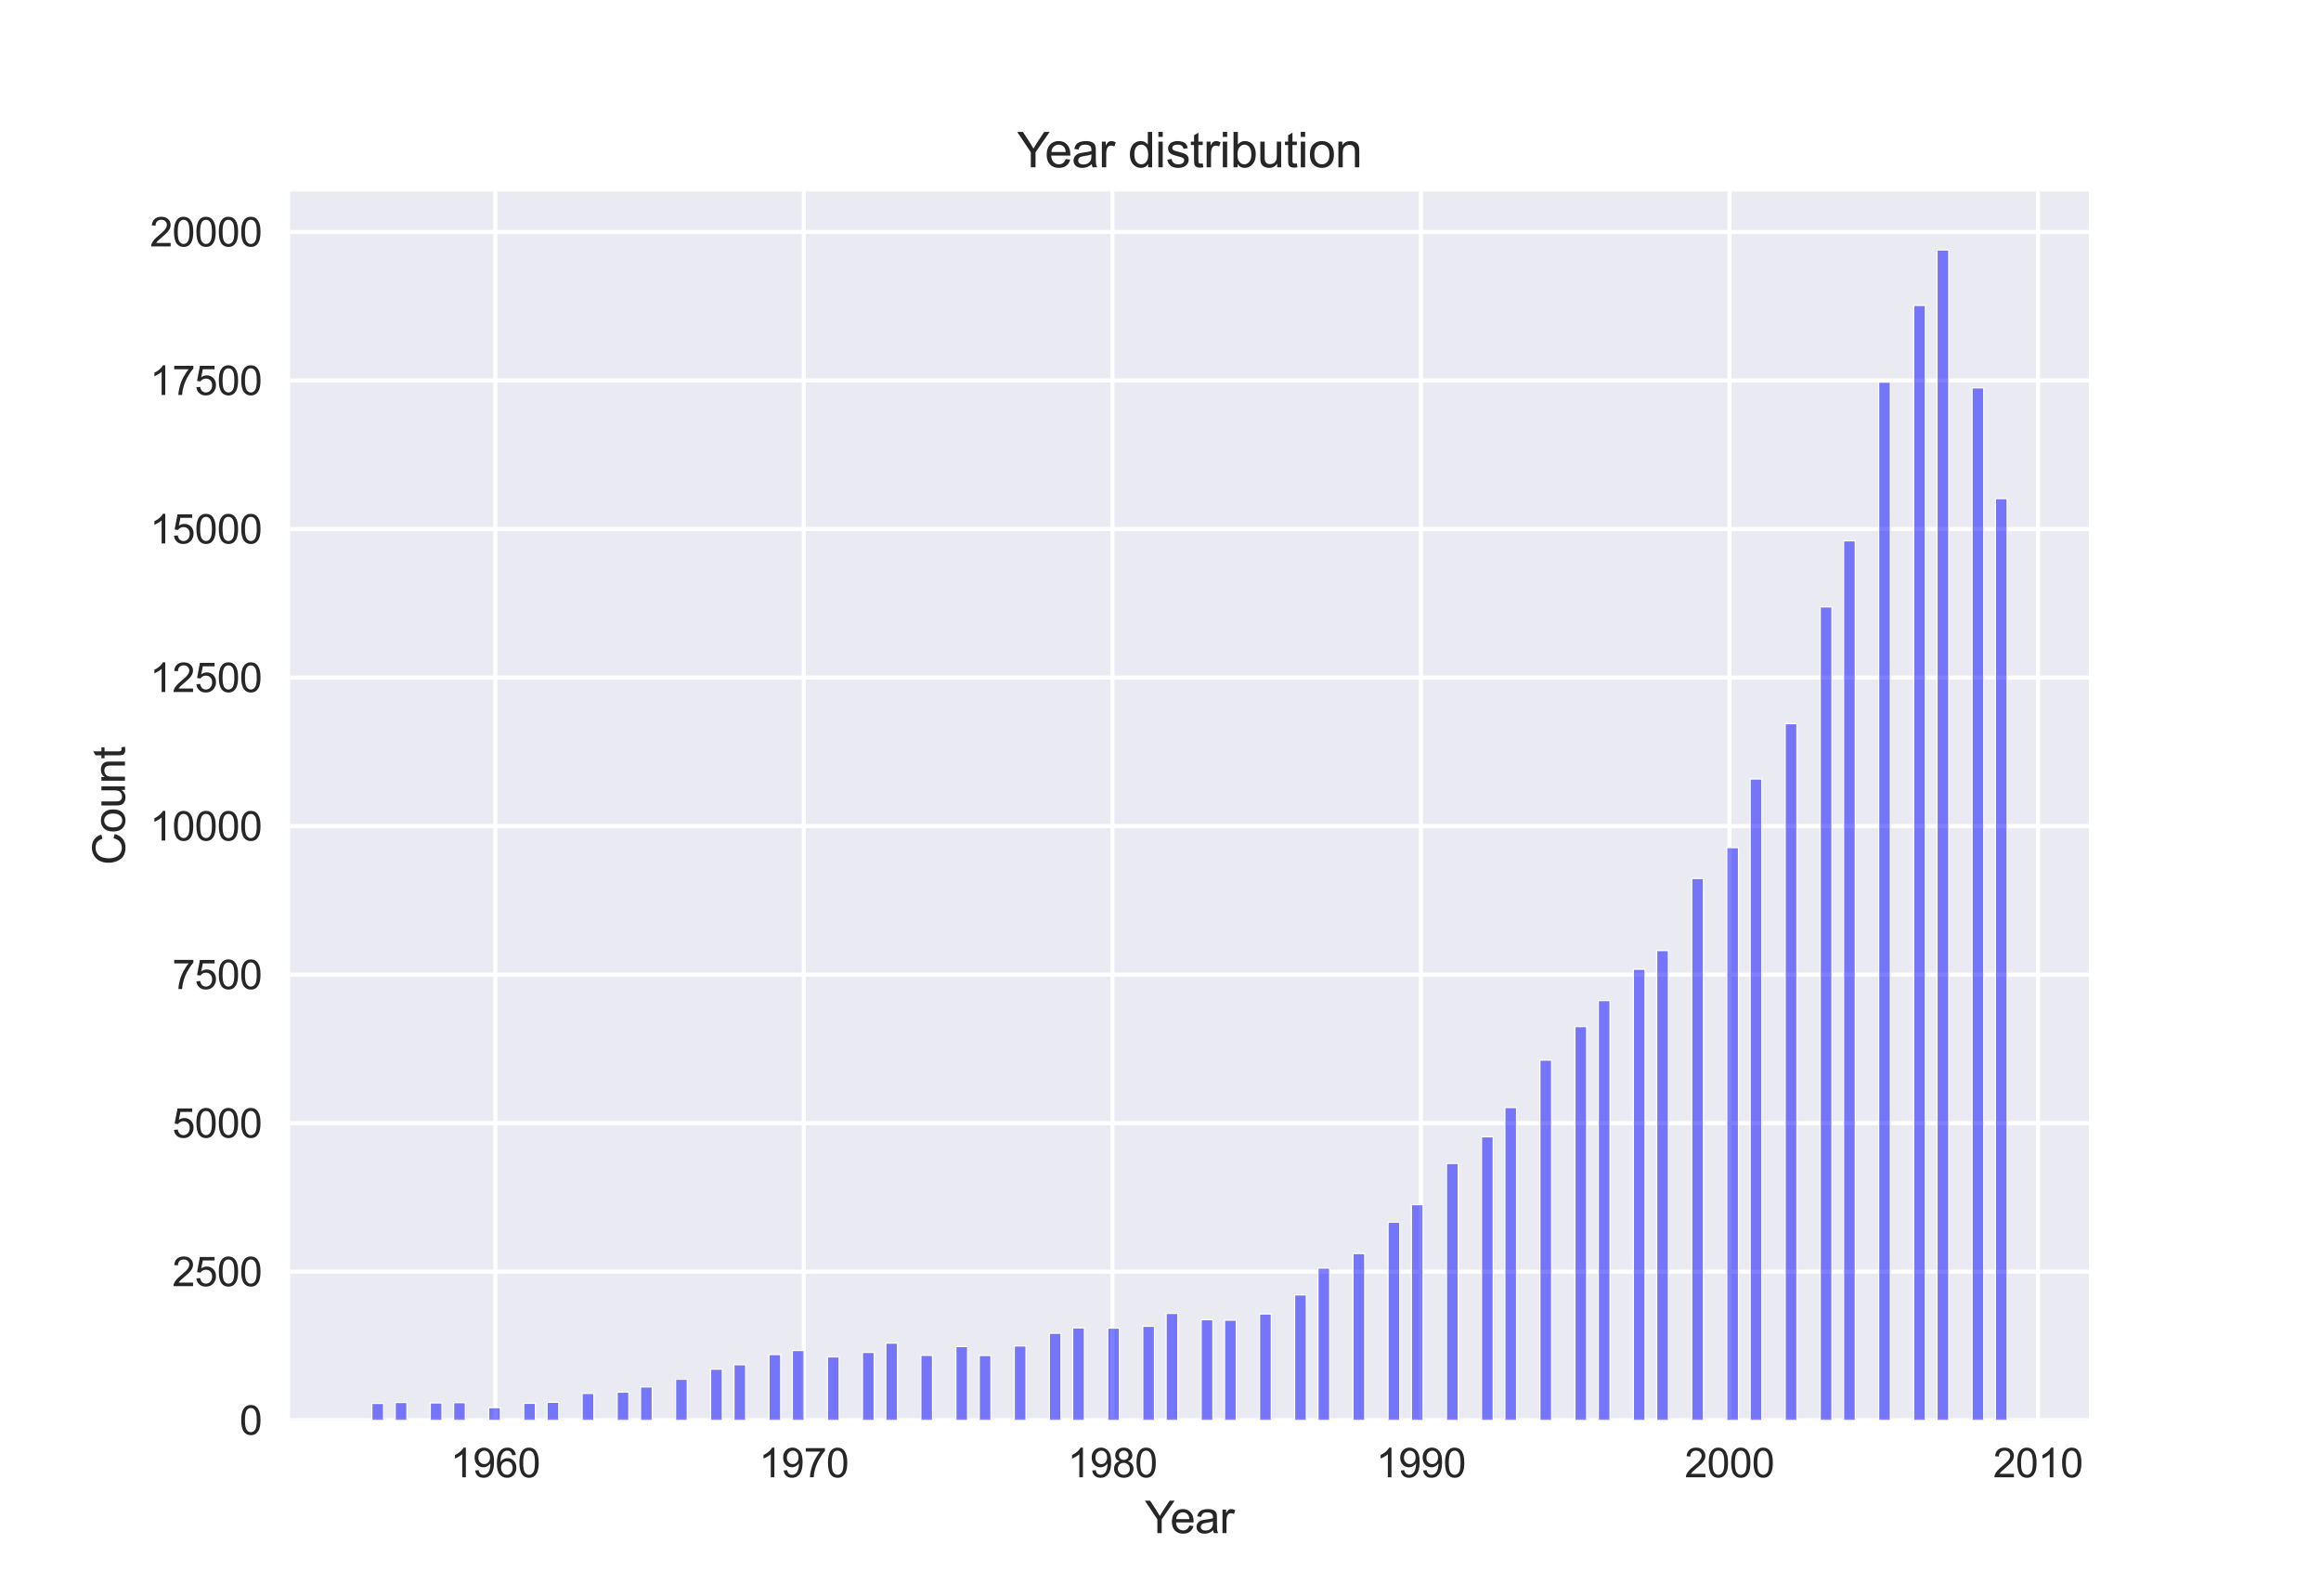 <?xml version="1.0" encoding="utf-8" standalone="no"?>
<!DOCTYPE svg PUBLIC "-//W3C//DTD SVG 1.1//EN"
  "http://www.w3.org/Graphics/SVG/1.1/DTD/svg11.dtd">
<svg xmlns:xlink="http://www.w3.org/1999/xlink" width="576pt" height="396pt" viewBox="0 0 576 396" xmlns="http://www.w3.org/2000/svg" version="1.1">
 <defs>
  <style type="text/css">*{stroke-linejoin: round; stroke-linecap: butt}</style>
 </defs>
 <g id="figure_1">
  <g id="patch_1">
   <path d="M 0 396 
L 576 396 
L 576 0 
L 0 0 
z
" style="fill: #ffffff"/>
  </g>
  <g id="axes_1">
   <g id="patch_2">
    <path d="M 72 352.44 
L 518.4 352.44 
L 518.4 47.52 
L 72 47.52 
z
" style="fill: #eaeaf2"/>
   </g>
   <g id="matplotlib.axis_1">
    <g id="xtick_1">
     <g id="line2d_1">
      <path d="M 122.919 352.44 
L 122.919 47.52 
" clip-path="url(#p0ea026b25e)" style="fill: none; stroke: #ffffff; stroke-linecap: round"/>
     </g>
     <g id="line2d_2"/>
     <g id="text_1">
      <!-- 1960 -->
      <g style="fill: #262626" transform="translate(111.797 366.598) scale(0.1 -0.1)">
       <defs>
        <path id="ArialMT-31" d="M 2384 0 
L 1822 0 
L 1822 3584 
Q 1619 3391 1289 3197 
Q 959 3003 697 2906 
L 697 3450 
Q 1169 3672 1522 3987 
Q 1875 4303 2022 4600 
L 2384 4600 
L 2384 0 
z
" transform="scale(0.016)"/>
        <path id="ArialMT-39" d="M 350 1059 
L 891 1109 
Q 959 728 1153 556 
Q 1347 384 1650 384 
Q 1909 384 2104 503 
Q 2300 622 2425 820 
Q 2550 1019 2634 1356 
Q 2719 1694 2719 2044 
Q 2719 2081 2716 2156 
Q 2547 1888 2255 1720 
Q 1963 1553 1622 1553 
Q 1053 1553 659 1965 
Q 266 2378 266 3053 
Q 266 3750 677 4175 
Q 1088 4600 1706 4600 
Q 2153 4600 2523 4359 
Q 2894 4119 3086 3673 
Q 3278 3228 3278 2384 
Q 3278 1506 3087 986 
Q 2897 466 2520 194 
Q 2144 -78 1638 -78 
Q 1100 -78 759 220 
Q 419 519 350 1059 
z
M 2653 3081 
Q 2653 3566 2395 3850 
Q 2138 4134 1775 4134 
Q 1400 4134 1122 3828 
Q 844 3522 844 3034 
Q 844 2597 1108 2323 
Q 1372 2050 1759 2050 
Q 2150 2050 2401 2323 
Q 2653 2597 2653 3081 
z
" transform="scale(0.016)"/>
        <path id="ArialMT-36" d="M 3184 3459 
L 2625 3416 
Q 2550 3747 2413 3897 
Q 2184 4138 1850 4138 
Q 1581 4138 1378 3988 
Q 1113 3794 959 3422 
Q 806 3050 800 2363 
Q 1003 2672 1297 2822 
Q 1591 2972 1913 2972 
Q 2475 2972 2870 2558 
Q 3266 2144 3266 1488 
Q 3266 1056 3080 686 
Q 2894 316 2569 119 
Q 2244 -78 1831 -78 
Q 1128 -78 684 439 
Q 241 956 241 2144 
Q 241 3472 731 4075 
Q 1159 4600 1884 4600 
Q 2425 4600 2770 4297 
Q 3116 3994 3184 3459 
z
M 888 1484 
Q 888 1194 1011 928 
Q 1134 663 1356 523 
Q 1578 384 1822 384 
Q 2178 384 2434 671 
Q 2691 959 2691 1453 
Q 2691 1928 2437 2201 
Q 2184 2475 1800 2475 
Q 1419 2475 1153 2201 
Q 888 1928 888 1484 
z
" transform="scale(0.016)"/>
        <path id="ArialMT-30" d="M 266 2259 
Q 266 3072 433 3567 
Q 600 4063 929 4331 
Q 1259 4600 1759 4600 
Q 2128 4600 2406 4451 
Q 2684 4303 2865 4023 
Q 3047 3744 3150 3342 
Q 3253 2941 3253 2259 
Q 3253 1453 3087 958 
Q 2922 463 2592 192 
Q 2263 -78 1759 -78 
Q 1097 -78 719 397 
Q 266 969 266 2259 
z
M 844 2259 
Q 844 1131 1108 757 
Q 1372 384 1759 384 
Q 2147 384 2411 759 
Q 2675 1134 2675 2259 
Q 2675 3391 2411 3762 
Q 2147 4134 1753 4134 
Q 1366 4134 1134 3806 
Q 844 3388 844 2259 
z
" transform="scale(0.016)"/>
       </defs>
       <use xlink:href="#ArialMT-31"/>
       <use xlink:href="#ArialMT-39" x="55.615"/>
       <use xlink:href="#ArialMT-36" x="111.23"/>
       <use xlink:href="#ArialMT-30" x="166.846"/>
      </g>
     </g>
    </g>
    <g id="xtick_2">
     <g id="line2d_3">
      <path d="M 199.488 352.44 
L 199.488 47.52 
" clip-path="url(#p0ea026b25e)" style="fill: none; stroke: #ffffff; stroke-linecap: round"/>
     </g>
     <g id="line2d_4"/>
     <g id="text_2">
      <!-- 1970 -->
      <g style="fill: #262626" transform="translate(188.366 366.598) scale(0.1 -0.1)">
       <defs>
        <path id="ArialMT-37" d="M 303 3981 
L 303 4522 
L 3269 4522 
L 3269 4084 
Q 2831 3619 2401 2847 
Q 1972 2075 1738 1259 
Q 1569 684 1522 0 
L 944 0 
Q 953 541 1156 1306 
Q 1359 2072 1739 2783 
Q 2119 3494 2547 3981 
L 303 3981 
z
" transform="scale(0.016)"/>
       </defs>
       <use xlink:href="#ArialMT-31"/>
       <use xlink:href="#ArialMT-39" x="55.615"/>
       <use xlink:href="#ArialMT-37" x="111.23"/>
       <use xlink:href="#ArialMT-30" x="166.846"/>
      </g>
     </g>
    </g>
    <g id="xtick_3">
     <g id="line2d_5">
      <path d="M 276.058 352.44 
L 276.058 47.52 
" clip-path="url(#p0ea026b25e)" style="fill: none; stroke: #ffffff; stroke-linecap: round"/>
     </g>
     <g id="line2d_6"/>
     <g id="text_3">
      <!-- 1980 -->
      <g style="fill: #262626" transform="translate(264.936 366.598) scale(0.1 -0.1)">
       <defs>
        <path id="ArialMT-38" d="M 1131 2484 
Q 781 2613 612 2850 
Q 444 3088 444 3419 
Q 444 3919 803 4259 
Q 1163 4600 1759 4600 
Q 2359 4600 2725 4251 
Q 3091 3903 3091 3403 
Q 3091 3084 2923 2848 
Q 2756 2613 2416 2484 
Q 2838 2347 3058 2040 
Q 3278 1734 3278 1309 
Q 3278 722 2862 322 
Q 2447 -78 1769 -78 
Q 1091 -78 675 323 
Q 259 725 259 1325 
Q 259 1772 486 2073 
Q 713 2375 1131 2484 
z
M 1019 3438 
Q 1019 3113 1228 2906 
Q 1438 2700 1772 2700 
Q 2097 2700 2305 2904 
Q 2513 3109 2513 3406 
Q 2513 3716 2298 3927 
Q 2084 4138 1766 4138 
Q 1444 4138 1231 3931 
Q 1019 3725 1019 3438 
z
M 838 1322 
Q 838 1081 952 856 
Q 1066 631 1291 507 
Q 1516 384 1775 384 
Q 2178 384 2440 643 
Q 2703 903 2703 1303 
Q 2703 1709 2433 1975 
Q 2163 2241 1756 2241 
Q 1359 2241 1098 1978 
Q 838 1716 838 1322 
z
" transform="scale(0.016)"/>
       </defs>
       <use xlink:href="#ArialMT-31"/>
       <use xlink:href="#ArialMT-39" x="55.615"/>
       <use xlink:href="#ArialMT-38" x="111.23"/>
       <use xlink:href="#ArialMT-30" x="166.846"/>
      </g>
     </g>
    </g>
    <g id="xtick_4">
     <g id="line2d_7">
      <path d="M 352.627 352.44 
L 352.627 47.52 
" clip-path="url(#p0ea026b25e)" style="fill: none; stroke: #ffffff; stroke-linecap: round"/>
     </g>
     <g id="line2d_8"/>
     <g id="text_4">
      <!-- 1990 -->
      <g style="fill: #262626" transform="translate(341.505 366.598) scale(0.1 -0.1)">
       <use xlink:href="#ArialMT-31"/>
       <use xlink:href="#ArialMT-39" x="55.615"/>
       <use xlink:href="#ArialMT-39" x="111.23"/>
       <use xlink:href="#ArialMT-30" x="166.846"/>
      </g>
     </g>
    </g>
    <g id="xtick_5">
     <g id="line2d_9">
      <path d="M 429.197 352.44 
L 429.197 47.52 
" clip-path="url(#p0ea026b25e)" style="fill: none; stroke: #ffffff; stroke-linecap: round"/>
     </g>
     <g id="line2d_10"/>
     <g id="text_5">
      <!-- 2000 -->
      <g style="fill: #262626" transform="translate(418.075 366.598) scale(0.1 -0.1)">
       <defs>
        <path id="ArialMT-32" d="M 3222 541 
L 3222 0 
L 194 0 
Q 188 203 259 391 
Q 375 700 629 1000 
Q 884 1300 1366 1694 
Q 2113 2306 2375 2664 
Q 2638 3022 2638 3341 
Q 2638 3675 2398 3904 
Q 2159 4134 1775 4134 
Q 1369 4134 1125 3890 
Q 881 3647 878 3216 
L 300 3275 
Q 359 3922 746 4261 
Q 1134 4600 1788 4600 
Q 2447 4600 2831 4234 
Q 3216 3869 3216 3328 
Q 3216 3053 3103 2787 
Q 2991 2522 2730 2228 
Q 2469 1934 1863 1422 
Q 1356 997 1212 845 
Q 1069 694 975 541 
L 3222 541 
z
" transform="scale(0.016)"/>
       </defs>
       <use xlink:href="#ArialMT-32"/>
       <use xlink:href="#ArialMT-30" x="55.615"/>
       <use xlink:href="#ArialMT-30" x="111.23"/>
       <use xlink:href="#ArialMT-30" x="166.846"/>
      </g>
     </g>
    </g>
    <g id="xtick_6">
     <g id="line2d_11">
      <path d="M 505.766 352.44 
L 505.766 47.52 
" clip-path="url(#p0ea026b25e)" style="fill: none; stroke: #ffffff; stroke-linecap: round"/>
     </g>
     <g id="line2d_12"/>
     <g id="text_6">
      <!-- 2010 -->
      <g style="fill: #262626" transform="translate(494.644 366.598) scale(0.1 -0.1)">
       <use xlink:href="#ArialMT-32"/>
       <use xlink:href="#ArialMT-30" x="55.615"/>
       <use xlink:href="#ArialMT-31" x="111.23"/>
       <use xlink:href="#ArialMT-30" x="166.846"/>
      </g>
     </g>
    </g>
    <g id="text_7">
     <!-- Year -->
     <g style="fill: #262626" transform="translate(284.085 380.459) scale(0.11 -0.11)">
      <defs>
       <path id="ArialMT-59" d="M 1784 0 
L 1784 1941 
L 19 4581 
L 756 4581 
L 1659 3200 
Q 1909 2813 2125 2425 
Q 2331 2784 2625 3234 
L 3513 4581 
L 4219 4581 
L 2391 1941 
L 2391 0 
L 1784 0 
z
" transform="scale(0.016)"/>
       <path id="ArialMT-65" d="M 2694 1069 
L 3275 997 
Q 3138 488 2766 206 
Q 2394 -75 1816 -75 
Q 1088 -75 661 373 
Q 234 822 234 1631 
Q 234 2469 665 2931 
Q 1097 3394 1784 3394 
Q 2450 3394 2872 2941 
Q 3294 2488 3294 1666 
Q 3294 1616 3291 1516 
L 816 1516 
Q 847 969 1125 678 
Q 1403 388 1819 388 
Q 2128 388 2347 550 
Q 2566 713 2694 1069 
z
M 847 1978 
L 2700 1978 
Q 2663 2397 2488 2606 
Q 2219 2931 1791 2931 
Q 1403 2931 1139 2672 
Q 875 2413 847 1978 
z
" transform="scale(0.016)"/>
       <path id="ArialMT-61" d="M 2588 409 
Q 2275 144 1986 34 
Q 1697 -75 1366 -75 
Q 819 -75 525 192 
Q 231 459 231 875 
Q 231 1119 342 1320 
Q 453 1522 633 1644 
Q 813 1766 1038 1828 
Q 1203 1872 1538 1913 
Q 2219 1994 2541 2106 
Q 2544 2222 2544 2253 
Q 2544 2597 2384 2738 
Q 2169 2928 1744 2928 
Q 1347 2928 1158 2789 
Q 969 2650 878 2297 
L 328 2372 
Q 403 2725 575 2942 
Q 747 3159 1072 3276 
Q 1397 3394 1825 3394 
Q 2250 3394 2515 3294 
Q 2781 3194 2906 3042 
Q 3031 2891 3081 2659 
Q 3109 2516 3109 2141 
L 3109 1391 
Q 3109 606 3145 398 
Q 3181 191 3288 0 
L 2700 0 
Q 2613 175 2588 409 
z
M 2541 1666 
Q 2234 1541 1622 1453 
Q 1275 1403 1131 1340 
Q 988 1278 909 1158 
Q 831 1038 831 891 
Q 831 666 1001 516 
Q 1172 366 1500 366 
Q 1825 366 2078 508 
Q 2331 650 2450 897 
Q 2541 1088 2541 1459 
L 2541 1666 
z
" transform="scale(0.016)"/>
       <path id="ArialMT-72" d="M 416 0 
L 416 3319 
L 922 3319 
L 922 2816 
Q 1116 3169 1280 3281 
Q 1444 3394 1641 3394 
Q 1925 3394 2219 3213 
L 2025 2691 
Q 1819 2813 1613 2813 
Q 1428 2813 1281 2702 
Q 1134 2591 1072 2394 
Q 978 2094 978 1738 
L 978 0 
L 416 0 
z
" transform="scale(0.016)"/>
      </defs>
      <use xlink:href="#ArialMT-59"/>
      <use xlink:href="#ArialMT-65" x="57.574"/>
      <use xlink:href="#ArialMT-61" x="113.189"/>
      <use xlink:href="#ArialMT-72" x="168.805"/>
     </g>
    </g>
   </g>
   <g id="matplotlib.axis_2">
    <g id="ytick_1">
     <g id="line2d_13">
      <path d="M 72 352.44 
L 518.4 352.44 
" clip-path="url(#p0ea026b25e)" style="fill: none; stroke: #ffffff; stroke-linecap: round"/>
     </g>
     <g id="line2d_14"/>
     <g id="text_8">
      <!-- 0 -->
      <g style="fill: #262626" transform="translate(59.439 356.019) scale(0.1 -0.1)">
       <use xlink:href="#ArialMT-30"/>
      </g>
     </g>
    </g>
    <g id="ytick_2">
     <g id="line2d_15">
      <path d="M 72 315.582 
L 518.4 315.582 
" clip-path="url(#p0ea026b25e)" style="fill: none; stroke: #ffffff; stroke-linecap: round"/>
     </g>
     <g id="line2d_16"/>
     <g id="text_9">
      <!-- 2500 -->
      <g style="fill: #262626" transform="translate(42.756 319.161) scale(0.1 -0.1)">
       <defs>
        <path id="ArialMT-35" d="M 266 1200 
L 856 1250 
Q 922 819 1161 601 
Q 1400 384 1738 384 
Q 2144 384 2425 690 
Q 2706 997 2706 1503 
Q 2706 1984 2436 2262 
Q 2166 2541 1728 2541 
Q 1456 2541 1237 2417 
Q 1019 2294 894 2097 
L 366 2166 
L 809 4519 
L 3088 4519 
L 3088 3981 
L 1259 3981 
L 1013 2750 
Q 1425 3038 1878 3038 
Q 2478 3038 2890 2622 
Q 3303 2206 3303 1553 
Q 3303 931 2941 478 
Q 2500 -78 1738 -78 
Q 1113 -78 717 272 
Q 322 622 266 1200 
z
" transform="scale(0.016)"/>
       </defs>
       <use xlink:href="#ArialMT-32"/>
       <use xlink:href="#ArialMT-35" x="55.615"/>
       <use xlink:href="#ArialMT-30" x="111.23"/>
       <use xlink:href="#ArialMT-30" x="166.846"/>
      </g>
     </g>
    </g>
    <g id="ytick_3">
     <g id="line2d_17">
      <path d="M 72 278.723 
L 518.4 278.723 
" clip-path="url(#p0ea026b25e)" style="fill: none; stroke: #ffffff; stroke-linecap: round"/>
     </g>
     <g id="line2d_18"/>
     <g id="text_10">
      <!-- 5000 -->
      <g style="fill: #262626" transform="translate(42.756 282.302) scale(0.1 -0.1)">
       <use xlink:href="#ArialMT-35"/>
       <use xlink:href="#ArialMT-30" x="55.615"/>
       <use xlink:href="#ArialMT-30" x="111.23"/>
       <use xlink:href="#ArialMT-30" x="166.846"/>
      </g>
     </g>
    </g>
    <g id="ytick_4">
     <g id="line2d_19">
      <path d="M 72 241.865 
L 518.4 241.865 
" clip-path="url(#p0ea026b25e)" style="fill: none; stroke: #ffffff; stroke-linecap: round"/>
     </g>
     <g id="line2d_20"/>
     <g id="text_11">
      <!-- 7500 -->
      <g style="fill: #262626" transform="translate(42.756 245.444) scale(0.1 -0.1)">
       <use xlink:href="#ArialMT-37"/>
       <use xlink:href="#ArialMT-35" x="55.615"/>
       <use xlink:href="#ArialMT-30" x="111.23"/>
       <use xlink:href="#ArialMT-30" x="166.846"/>
      </g>
     </g>
    </g>
    <g id="ytick_5">
     <g id="line2d_21">
      <path d="M 72 205.006 
L 518.4 205.006 
" clip-path="url(#p0ea026b25e)" style="fill: none; stroke: #ffffff; stroke-linecap: round"/>
     </g>
     <g id="line2d_22"/>
     <g id="text_12">
      <!-- 10000 -->
      <g style="fill: #262626" transform="translate(37.195 208.585) scale(0.1 -0.1)">
       <use xlink:href="#ArialMT-31"/>
       <use xlink:href="#ArialMT-30" x="55.615"/>
       <use xlink:href="#ArialMT-30" x="111.23"/>
       <use xlink:href="#ArialMT-30" x="166.846"/>
       <use xlink:href="#ArialMT-30" x="222.461"/>
      </g>
     </g>
    </g>
    <g id="ytick_6">
     <g id="line2d_23">
      <path d="M 72 168.148 
L 518.4 168.148 
" clip-path="url(#p0ea026b25e)" style="fill: none; stroke: #ffffff; stroke-linecap: round"/>
     </g>
     <g id="line2d_24"/>
     <g id="text_13">
      <!-- 12500 -->
      <g style="fill: #262626" transform="translate(37.195 171.727) scale(0.1 -0.1)">
       <use xlink:href="#ArialMT-31"/>
       <use xlink:href="#ArialMT-32" x="55.615"/>
       <use xlink:href="#ArialMT-35" x="111.23"/>
       <use xlink:href="#ArialMT-30" x="166.846"/>
       <use xlink:href="#ArialMT-30" x="222.461"/>
      </g>
     </g>
    </g>
    <g id="ytick_7">
     <g id="line2d_25">
      <path d="M 72 131.29 
L 518.4 131.29 
" clip-path="url(#p0ea026b25e)" style="fill: none; stroke: #ffffff; stroke-linecap: round"/>
     </g>
     <g id="line2d_26"/>
     <g id="text_14">
      <!-- 15000 -->
      <g style="fill: #262626" transform="translate(37.195 134.868) scale(0.1 -0.1)">
       <use xlink:href="#ArialMT-31"/>
       <use xlink:href="#ArialMT-35" x="55.615"/>
       <use xlink:href="#ArialMT-30" x="111.23"/>
       <use xlink:href="#ArialMT-30" x="166.846"/>
       <use xlink:href="#ArialMT-30" x="222.461"/>
      </g>
     </g>
    </g>
    <g id="ytick_8">
     <g id="line2d_27">
      <path d="M 72 94.431 
L 518.4 94.431 
" clip-path="url(#p0ea026b25e)" style="fill: none; stroke: #ffffff; stroke-linecap: round"/>
     </g>
     <g id="line2d_28"/>
     <g id="text_15">
      <!-- 17500 -->
      <g style="fill: #262626" transform="translate(37.195 98.01) scale(0.1 -0.1)">
       <use xlink:href="#ArialMT-31"/>
       <use xlink:href="#ArialMT-37" x="55.615"/>
       <use xlink:href="#ArialMT-35" x="111.23"/>
       <use xlink:href="#ArialMT-30" x="166.846"/>
       <use xlink:href="#ArialMT-30" x="222.461"/>
      </g>
     </g>
    </g>
    <g id="ytick_9">
     <g id="line2d_29">
      <path d="M 72 57.573 
L 518.4 57.573 
" clip-path="url(#p0ea026b25e)" style="fill: none; stroke: #ffffff; stroke-linecap: round"/>
     </g>
     <g id="line2d_30"/>
     <g id="text_16">
      <!-- 20000 -->
      <g style="fill: #262626" transform="translate(37.195 61.152) scale(0.1 -0.1)">
       <use xlink:href="#ArialMT-32"/>
       <use xlink:href="#ArialMT-30" x="55.615"/>
       <use xlink:href="#ArialMT-30" x="111.23"/>
       <use xlink:href="#ArialMT-30" x="166.846"/>
       <use xlink:href="#ArialMT-30" x="222.461"/>
      </g>
     </g>
    </g>
    <g id="text_17">
     <!-- Count -->
     <g style="fill: #262626" transform="translate(31.009 214.656) rotate(-90) scale(0.11 -0.11)">
      <defs>
       <path id="ArialMT-43" d="M 3763 1606 
L 4369 1453 
Q 4178 706 3683 314 
Q 3188 -78 2472 -78 
Q 1731 -78 1267 223 
Q 803 525 561 1097 
Q 319 1669 319 2325 
Q 319 3041 592 3573 
Q 866 4106 1370 4382 
Q 1875 4659 2481 4659 
Q 3169 4659 3637 4309 
Q 4106 3959 4291 3325 
L 3694 3184 
Q 3534 3684 3231 3912 
Q 2928 4141 2469 4141 
Q 1941 4141 1586 3887 
Q 1231 3634 1087 3207 
Q 944 2781 944 2328 
Q 944 1744 1114 1308 
Q 1284 872 1643 656 
Q 2003 441 2422 441 
Q 2931 441 3284 734 
Q 3638 1028 3763 1606 
z
" transform="scale(0.016)"/>
       <path id="ArialMT-6f" d="M 213 1659 
Q 213 2581 725 3025 
Q 1153 3394 1769 3394 
Q 2453 3394 2887 2945 
Q 3322 2497 3322 1706 
Q 3322 1066 3130 698 
Q 2938 331 2570 128 
Q 2203 -75 1769 -75 
Q 1072 -75 642 372 
Q 213 819 213 1659 
z
M 791 1659 
Q 791 1022 1069 705 
Q 1347 388 1769 388 
Q 2188 388 2466 706 
Q 2744 1025 2744 1678 
Q 2744 2294 2464 2611 
Q 2184 2928 1769 2928 
Q 1347 2928 1069 2612 
Q 791 2297 791 1659 
z
" transform="scale(0.016)"/>
       <path id="ArialMT-75" d="M 2597 0 
L 2597 488 
Q 2209 -75 1544 -75 
Q 1250 -75 995 37 
Q 741 150 617 320 
Q 494 491 444 738 
Q 409 903 409 1263 
L 409 3319 
L 972 3319 
L 972 1478 
Q 972 1038 1006 884 
Q 1059 663 1231 536 
Q 1403 409 1656 409 
Q 1909 409 2131 539 
Q 2353 669 2445 892 
Q 2538 1116 2538 1541 
L 2538 3319 
L 3100 3319 
L 3100 0 
L 2597 0 
z
" transform="scale(0.016)"/>
       <path id="ArialMT-6e" d="M 422 0 
L 422 3319 
L 928 3319 
L 928 2847 
Q 1294 3394 1984 3394 
Q 2284 3394 2536 3286 
Q 2788 3178 2913 3003 
Q 3038 2828 3088 2588 
Q 3119 2431 3119 2041 
L 3119 0 
L 2556 0 
L 2556 2019 
Q 2556 2363 2490 2533 
Q 2425 2703 2258 2804 
Q 2091 2906 1866 2906 
Q 1506 2906 1245 2678 
Q 984 2450 984 1813 
L 984 0 
L 422 0 
z
" transform="scale(0.016)"/>
       <path id="ArialMT-74" d="M 1650 503 
L 1731 6 
Q 1494 -44 1306 -44 
Q 1000 -44 831 53 
Q 663 150 594 308 
Q 525 466 525 972 
L 525 2881 
L 113 2881 
L 113 3319 
L 525 3319 
L 525 4141 
L 1084 4478 
L 1084 3319 
L 1650 3319 
L 1650 2881 
L 1084 2881 
L 1084 941 
Q 1084 700 1114 631 
Q 1144 563 1211 522 
Q 1278 481 1403 481 
Q 1497 481 1650 503 
z
" transform="scale(0.016)"/>
      </defs>
      <use xlink:href="#ArialMT-43"/>
      <use xlink:href="#ArialMT-6f" x="72.217"/>
      <use xlink:href="#ArialMT-75" x="127.832"/>
      <use xlink:href="#ArialMT-6e" x="183.447"/>
      <use xlink:href="#ArialMT-74" x="239.062"/>
     </g>
    </g>
   </g>
   <g id="patch_3">
    <path d="M 92.291 352.44 
L 95.19 352.44 
L 95.19 348.268 
L 92.291 348.268 
z
" clip-path="url(#p0ea026b25e)" style="fill: #0000ff; fill-opacity: 0.5; stroke: #ffffff; stroke-width: 0.29; stroke-linejoin: miter"/>
   </g>
   <g id="patch_4">
    <path d="M 95.19 352.44 
L 98.088 352.44 
L 98.088 352.44 
L 95.19 352.44 
z
" clip-path="url(#p0ea026b25e)" style="fill: #0000ff; fill-opacity: 0.5; stroke: #ffffff; stroke-width: 0.29; stroke-linejoin: miter"/>
   </g>
   <g id="patch_5">
    <path d="M 98.088 352.44 
L 100.987 352.44 
L 100.987 348.032 
L 98.088 348.032 
z
" clip-path="url(#p0ea026b25e)" style="fill: #0000ff; fill-opacity: 0.5; stroke: #ffffff; stroke-width: 0.29; stroke-linejoin: miter"/>
   </g>
   <g id="patch_6">
    <path d="M 100.987 352.44 
L 103.886 352.44 
L 103.886 352.44 
L 100.987 352.44 
z
" clip-path="url(#p0ea026b25e)" style="fill: #0000ff; fill-opacity: 0.5; stroke: #ffffff; stroke-width: 0.29; stroke-linejoin: miter"/>
   </g>
   <g id="patch_7">
    <path d="M 103.886 352.44 
L 106.784 352.44 
L 106.784 352.44 
L 103.886 352.44 
z
" clip-path="url(#p0ea026b25e)" style="fill: #0000ff; fill-opacity: 0.5; stroke: #ffffff; stroke-width: 0.29; stroke-linejoin: miter"/>
   </g>
   <g id="patch_8">
    <path d="M 106.784 352.44 
L 109.683 352.44 
L 109.683 348.15 
L 106.784 348.15 
z
" clip-path="url(#p0ea026b25e)" style="fill: #0000ff; fill-opacity: 0.5; stroke: #ffffff; stroke-width: 0.29; stroke-linejoin: miter"/>
   </g>
   <g id="patch_9">
    <path d="M 109.683 352.44 
L 112.582 352.44 
L 112.582 352.44 
L 109.683 352.44 
z
" clip-path="url(#p0ea026b25e)" style="fill: #0000ff; fill-opacity: 0.5; stroke: #ffffff; stroke-width: 0.29; stroke-linejoin: miter"/>
   </g>
   <g id="patch_10">
    <path d="M 112.582 352.44 
L 115.481 352.44 
L 115.481 348.076 
L 112.582 348.076 
z
" clip-path="url(#p0ea026b25e)" style="fill: #0000ff; fill-opacity: 0.5; stroke: #ffffff; stroke-width: 0.29; stroke-linejoin: miter"/>
   </g>
   <g id="patch_11">
    <path d="M 115.481 352.44 
L 118.379 352.44 
L 118.379 352.44 
L 115.481 352.44 
z
" clip-path="url(#p0ea026b25e)" style="fill: #0000ff; fill-opacity: 0.5; stroke: #ffffff; stroke-width: 0.29; stroke-linejoin: miter"/>
   </g>
   <g id="patch_12">
    <path d="M 118.379 352.44 
L 121.278 352.44 
L 121.278 352.44 
L 118.379 352.44 
z
" clip-path="url(#p0ea026b25e)" style="fill: #0000ff; fill-opacity: 0.5; stroke: #ffffff; stroke-width: 0.29; stroke-linejoin: miter"/>
   </g>
   <g id="patch_13">
    <path d="M 121.278 352.44 
L 124.177 352.44 
L 124.177 349.314 
L 121.278 349.314 
z
" clip-path="url(#p0ea026b25e)" style="fill: #0000ff; fill-opacity: 0.5; stroke: #ffffff; stroke-width: 0.29; stroke-linejoin: miter"/>
   </g>
   <g id="patch_14">
    <path d="M 124.177 352.44 
L 127.075 352.44 
L 127.075 352.44 
L 124.177 352.44 
z
" clip-path="url(#p0ea026b25e)" style="fill: #0000ff; fill-opacity: 0.5; stroke: #ffffff; stroke-width: 0.29; stroke-linejoin: miter"/>
   </g>
   <g id="patch_15">
    <path d="M 127.075 352.44 
L 129.974 352.44 
L 129.974 352.44 
L 127.075 352.44 
z
" clip-path="url(#p0ea026b25e)" style="fill: #0000ff; fill-opacity: 0.5; stroke: #ffffff; stroke-width: 0.29; stroke-linejoin: miter"/>
   </g>
   <g id="patch_16">
    <path d="M 129.974 352.44 
L 132.873 352.44 
L 132.873 348.238 
L 129.974 348.238 
z
" clip-path="url(#p0ea026b25e)" style="fill: #0000ff; fill-opacity: 0.5; stroke: #ffffff; stroke-width: 0.29; stroke-linejoin: miter"/>
   </g>
   <g id="patch_17">
    <path d="M 132.873 352.44 
L 135.771 352.44 
L 135.771 352.44 
L 132.873 352.44 
z
" clip-path="url(#p0ea026b25e)" style="fill: #0000ff; fill-opacity: 0.5; stroke: #ffffff; stroke-width: 0.29; stroke-linejoin: miter"/>
   </g>
   <g id="patch_18">
    <path d="M 135.771 352.44 
L 138.67 352.44 
L 138.67 347.988 
L 135.771 347.988 
z
" clip-path="url(#p0ea026b25e)" style="fill: #0000ff; fill-opacity: 0.5; stroke: #ffffff; stroke-width: 0.29; stroke-linejoin: miter"/>
   </g>
   <g id="patch_19">
    <path d="M 138.67 352.44 
L 141.569 352.44 
L 141.569 352.44 
L 138.67 352.44 
z
" clip-path="url(#p0ea026b25e)" style="fill: #0000ff; fill-opacity: 0.5; stroke: #ffffff; stroke-width: 0.29; stroke-linejoin: miter"/>
   </g>
   <g id="patch_20">
    <path d="M 141.569 352.44 
L 144.468 352.44 
L 144.468 352.44 
L 141.569 352.44 
z
" clip-path="url(#p0ea026b25e)" style="fill: #0000ff; fill-opacity: 0.5; stroke: #ffffff; stroke-width: 0.29; stroke-linejoin: miter"/>
   </g>
   <g id="patch_21">
    <path d="M 144.468 352.44 
L 147.366 352.44 
L 147.366 345.791 
L 144.468 345.791 
z
" clip-path="url(#p0ea026b25e)" style="fill: #0000ff; fill-opacity: 0.5; stroke: #ffffff; stroke-width: 0.29; stroke-linejoin: miter"/>
   </g>
   <g id="patch_22">
    <path d="M 147.366 352.44 
L 150.265 352.44 
L 150.265 352.44 
L 147.366 352.44 
z
" clip-path="url(#p0ea026b25e)" style="fill: #0000ff; fill-opacity: 0.5; stroke: #ffffff; stroke-width: 0.29; stroke-linejoin: miter"/>
   </g>
   <g id="patch_23">
    <path d="M 150.265 352.44 
L 153.164 352.44 
L 153.164 352.44 
L 150.265 352.44 
z
" clip-path="url(#p0ea026b25e)" style="fill: #0000ff; fill-opacity: 0.5; stroke: #ffffff; stroke-width: 0.29; stroke-linejoin: miter"/>
   </g>
   <g id="patch_24">
    <path d="M 153.164 352.44 
L 156.062 352.44 
L 156.062 345.466 
L 153.164 345.466 
z
" clip-path="url(#p0ea026b25e)" style="fill: #0000ff; fill-opacity: 0.5; stroke: #ffffff; stroke-width: 0.29; stroke-linejoin: miter"/>
   </g>
   <g id="patch_25">
    <path d="M 156.062 352.44 
L 158.961 352.44 
L 158.961 352.44 
L 156.062 352.44 
z
" clip-path="url(#p0ea026b25e)" style="fill: #0000ff; fill-opacity: 0.5; stroke: #ffffff; stroke-width: 0.29; stroke-linejoin: miter"/>
   </g>
   <g id="patch_26">
    <path d="M 158.961 352.44 
L 161.86 352.44 
L 161.86 344.184 
L 158.961 344.184 
z
" clip-path="url(#p0ea026b25e)" style="fill: #0000ff; fill-opacity: 0.5; stroke: #ffffff; stroke-width: 0.29; stroke-linejoin: miter"/>
   </g>
   <g id="patch_27">
    <path d="M 161.86 352.44 
L 164.758 352.44 
L 164.758 352.44 
L 161.86 352.44 
z
" clip-path="url(#p0ea026b25e)" style="fill: #0000ff; fill-opacity: 0.5; stroke: #ffffff; stroke-width: 0.29; stroke-linejoin: miter"/>
   </g>
   <g id="patch_28">
    <path d="M 164.758 352.44 
L 167.657 352.44 
L 167.657 352.44 
L 164.758 352.44 
z
" clip-path="url(#p0ea026b25e)" style="fill: #0000ff; fill-opacity: 0.5; stroke: #ffffff; stroke-width: 0.29; stroke-linejoin: miter"/>
   </g>
   <g id="patch_29">
    <path d="M 167.657 352.44 
L 170.556 352.44 
L 170.556 342.282 
L 167.657 342.282 
z
" clip-path="url(#p0ea026b25e)" style="fill: #0000ff; fill-opacity: 0.5; stroke: #ffffff; stroke-width: 0.29; stroke-linejoin: miter"/>
   </g>
   <g id="patch_30">
    <path d="M 170.556 352.44 
L 173.455 352.44 
L 173.455 352.44 
L 170.556 352.44 
z
" clip-path="url(#p0ea026b25e)" style="fill: #0000ff; fill-opacity: 0.5; stroke: #ffffff; stroke-width: 0.29; stroke-linejoin: miter"/>
   </g>
   <g id="patch_31">
    <path d="M 173.455 352.44 
L 176.353 352.44 
L 176.353 352.44 
L 173.455 352.44 
z
" clip-path="url(#p0ea026b25e)" style="fill: #0000ff; fill-opacity: 0.5; stroke: #ffffff; stroke-width: 0.29; stroke-linejoin: miter"/>
   </g>
   <g id="patch_32">
    <path d="M 176.353 352.44 
L 179.252 352.44 
L 179.252 339.775 
L 176.353 339.775 
z
" clip-path="url(#p0ea026b25e)" style="fill: #0000ff; fill-opacity: 0.5; stroke: #ffffff; stroke-width: 0.29; stroke-linejoin: miter"/>
   </g>
   <g id="patch_33">
    <path d="M 179.252 352.44 
L 182.151 352.44 
L 182.151 352.44 
L 179.252 352.44 
z
" clip-path="url(#p0ea026b25e)" style="fill: #0000ff; fill-opacity: 0.5; stroke: #ffffff; stroke-width: 0.29; stroke-linejoin: miter"/>
   </g>
   <g id="patch_34">
    <path d="M 182.151 352.44 
L 185.049 352.44 
L 185.049 338.67 
L 182.151 338.67 
z
" clip-path="url(#p0ea026b25e)" style="fill: #0000ff; fill-opacity: 0.5; stroke: #ffffff; stroke-width: 0.29; stroke-linejoin: miter"/>
   </g>
   <g id="patch_35">
    <path d="M 185.049 352.44 
L 187.948 352.44 
L 187.948 352.44 
L 185.049 352.44 
z
" clip-path="url(#p0ea026b25e)" style="fill: #0000ff; fill-opacity: 0.5; stroke: #ffffff; stroke-width: 0.29; stroke-linejoin: miter"/>
   </g>
   <g id="patch_36">
    <path d="M 187.948 352.44 
L 190.847 352.44 
L 190.847 352.44 
L 187.948 352.44 
z
" clip-path="url(#p0ea026b25e)" style="fill: #0000ff; fill-opacity: 0.5; stroke: #ffffff; stroke-width: 0.29; stroke-linejoin: miter"/>
   </g>
   <g id="patch_37">
    <path d="M 190.847 352.44 
L 193.745 352.44 
L 193.745 336.149 
L 190.847 336.149 
z
" clip-path="url(#p0ea026b25e)" style="fill: #0000ff; fill-opacity: 0.5; stroke: #ffffff; stroke-width: 0.29; stroke-linejoin: miter"/>
   </g>
   <g id="patch_38">
    <path d="M 193.745 352.44 
L 196.644 352.44 
L 196.644 352.44 
L 193.745 352.44 
z
" clip-path="url(#p0ea026b25e)" style="fill: #0000ff; fill-opacity: 0.5; stroke: #ffffff; stroke-width: 0.29; stroke-linejoin: miter"/>
   </g>
   <g id="patch_39">
    <path d="M 196.644 352.44 
L 199.543 352.44 
L 199.543 335.131 
L 196.644 335.131 
z
" clip-path="url(#p0ea026b25e)" style="fill: #0000ff; fill-opacity: 0.5; stroke: #ffffff; stroke-width: 0.29; stroke-linejoin: miter"/>
   </g>
   <g id="patch_40">
    <path d="M 199.543 352.44 
L 202.442 352.44 
L 202.442 352.44 
L 199.543 352.44 
z
" clip-path="url(#p0ea026b25e)" style="fill: #0000ff; fill-opacity: 0.5; stroke: #ffffff; stroke-width: 0.29; stroke-linejoin: miter"/>
   </g>
   <g id="patch_41">
    <path d="M 202.442 352.44 
L 205.34 352.44 
L 205.34 352.44 
L 202.442 352.44 
z
" clip-path="url(#p0ea026b25e)" style="fill: #0000ff; fill-opacity: 0.5; stroke: #ffffff; stroke-width: 0.29; stroke-linejoin: miter"/>
   </g>
   <g id="patch_42">
    <path d="M 205.34 352.44 
L 208.239 352.44 
L 208.239 336.738 
L 205.34 336.738 
z
" clip-path="url(#p0ea026b25e)" style="fill: #0000ff; fill-opacity: 0.5; stroke: #ffffff; stroke-width: 0.29; stroke-linejoin: miter"/>
   </g>
   <g id="patch_43">
    <path d="M 208.239 352.44 
L 211.138 352.44 
L 211.138 352.44 
L 208.239 352.44 
z
" clip-path="url(#p0ea026b25e)" style="fill: #0000ff; fill-opacity: 0.5; stroke: #ffffff; stroke-width: 0.29; stroke-linejoin: miter"/>
   </g>
   <g id="patch_44">
    <path d="M 211.138 352.44 
L 214.036 352.44 
L 214.036 352.44 
L 211.138 352.44 
z
" clip-path="url(#p0ea026b25e)" style="fill: #0000ff; fill-opacity: 0.5; stroke: #ffffff; stroke-width: 0.29; stroke-linejoin: miter"/>
   </g>
   <g id="patch_45">
    <path d="M 214.036 352.44 
L 216.935 352.44 
L 216.935 335.603 
L 214.036 335.603 
z
" clip-path="url(#p0ea026b25e)" style="fill: #0000ff; fill-opacity: 0.5; stroke: #ffffff; stroke-width: 0.29; stroke-linejoin: miter"/>
   </g>
   <g id="patch_46">
    <path d="M 216.935 352.44 
L 219.834 352.44 
L 219.834 352.44 
L 216.935 352.44 
z
" clip-path="url(#p0ea026b25e)" style="fill: #0000ff; fill-opacity: 0.5; stroke: #ffffff; stroke-width: 0.29; stroke-linejoin: miter"/>
   </g>
   <g id="patch_47">
    <path d="M 219.834 352.44 
L 222.732 352.44 
L 222.732 333.303 
L 219.834 333.303 
z
" clip-path="url(#p0ea026b25e)" style="fill: #0000ff; fill-opacity: 0.5; stroke: #ffffff; stroke-width: 0.29; stroke-linejoin: miter"/>
   </g>
   <g id="patch_48">
    <path d="M 222.732 352.44 
L 225.631 352.44 
L 225.631 352.44 
L 222.732 352.44 
z
" clip-path="url(#p0ea026b25e)" style="fill: #0000ff; fill-opacity: 0.5; stroke: #ffffff; stroke-width: 0.29; stroke-linejoin: miter"/>
   </g>
   <g id="patch_49">
    <path d="M 225.631 352.44 
L 228.53 352.44 
L 228.53 352.44 
L 225.631 352.44 
z
" clip-path="url(#p0ea026b25e)" style="fill: #0000ff; fill-opacity: 0.5; stroke: #ffffff; stroke-width: 0.29; stroke-linejoin: miter"/>
   </g>
   <g id="patch_50">
    <path d="M 228.53 352.44 
L 231.429 352.44 
L 231.429 336.34 
L 228.53 336.34 
z
" clip-path="url(#p0ea026b25e)" style="fill: #0000ff; fill-opacity: 0.5; stroke: #ffffff; stroke-width: 0.29; stroke-linejoin: miter"/>
   </g>
   <g id="patch_51">
    <path d="M 231.429 352.44 
L 234.327 352.44 
L 234.327 352.44 
L 231.429 352.44 
z
" clip-path="url(#p0ea026b25e)" style="fill: #0000ff; fill-opacity: 0.5; stroke: #ffffff; stroke-width: 0.29; stroke-linejoin: miter"/>
   </g>
   <g id="patch_52">
    <path d="M 234.327 352.44 
L 237.226 352.44 
L 237.226 352.44 
L 234.327 352.44 
z
" clip-path="url(#p0ea026b25e)" style="fill: #0000ff; fill-opacity: 0.5; stroke: #ffffff; stroke-width: 0.29; stroke-linejoin: miter"/>
   </g>
   <g id="patch_53">
    <path d="M 237.226 352.44 
L 240.125 352.44 
L 240.125 334.158 
L 237.226 334.158 
z
" clip-path="url(#p0ea026b25e)" style="fill: #0000ff; fill-opacity: 0.5; stroke: #ffffff; stroke-width: 0.29; stroke-linejoin: miter"/>
   </g>
   <g id="patch_54">
    <path d="M 240.125 352.44 
L 243.023 352.44 
L 243.023 352.44 
L 240.125 352.44 
z
" clip-path="url(#p0ea026b25e)" style="fill: #0000ff; fill-opacity: 0.5; stroke: #ffffff; stroke-width: 0.29; stroke-linejoin: miter"/>
   </g>
   <g id="patch_55">
    <path d="M 243.023 352.44 
L 245.922 352.44 
L 245.922 336.384 
L 243.023 336.384 
z
" clip-path="url(#p0ea026b25e)" style="fill: #0000ff; fill-opacity: 0.5; stroke: #ffffff; stroke-width: 0.29; stroke-linejoin: miter"/>
   </g>
   <g id="patch_56">
    <path d="M 245.922 352.44 
L 248.821 352.44 
L 248.821 352.44 
L 245.922 352.44 
z
" clip-path="url(#p0ea026b25e)" style="fill: #0000ff; fill-opacity: 0.5; stroke: #ffffff; stroke-width: 0.29; stroke-linejoin: miter"/>
   </g>
   <g id="patch_57">
    <path d="M 248.821 352.44 
L 251.719 352.44 
L 251.719 352.44 
L 248.821 352.44 
z
" clip-path="url(#p0ea026b25e)" style="fill: #0000ff; fill-opacity: 0.5; stroke: #ffffff; stroke-width: 0.29; stroke-linejoin: miter"/>
   </g>
   <g id="patch_58">
    <path d="M 251.719 352.44 
L 254.618 352.44 
L 254.618 334.011 
L 251.719 334.011 
z
" clip-path="url(#p0ea026b25e)" style="fill: #0000ff; fill-opacity: 0.5; stroke: #ffffff; stroke-width: 0.29; stroke-linejoin: miter"/>
   </g>
   <g id="patch_59">
    <path d="M 254.618 352.44 
L 257.517 352.44 
L 257.517 352.44 
L 254.618 352.44 
z
" clip-path="url(#p0ea026b25e)" style="fill: #0000ff; fill-opacity: 0.5; stroke: #ffffff; stroke-width: 0.29; stroke-linejoin: miter"/>
   </g>
   <g id="patch_60">
    <path d="M 257.517 352.44 
L 260.416 352.44 
L 260.416 352.44 
L 257.517 352.44 
z
" clip-path="url(#p0ea026b25e)" style="fill: #0000ff; fill-opacity: 0.5; stroke: #ffffff; stroke-width: 0.29; stroke-linejoin: miter"/>
   </g>
   <g id="patch_61">
    <path d="M 260.416 352.44 
L 263.314 352.44 
L 263.314 330.87 
L 260.416 330.87 
z
" clip-path="url(#p0ea026b25e)" style="fill: #0000ff; fill-opacity: 0.5; stroke: #ffffff; stroke-width: 0.29; stroke-linejoin: miter"/>
   </g>
   <g id="patch_62">
    <path d="M 263.314 352.44 
L 266.213 352.44 
L 266.213 352.44 
L 263.314 352.44 
z
" clip-path="url(#p0ea026b25e)" style="fill: #0000ff; fill-opacity: 0.5; stroke: #ffffff; stroke-width: 0.29; stroke-linejoin: miter"/>
   </g>
   <g id="patch_63">
    <path d="M 266.213 352.44 
L 269.112 352.44 
L 269.112 329.529 
L 266.213 329.529 
z
" clip-path="url(#p0ea026b25e)" style="fill: #0000ff; fill-opacity: 0.5; stroke: #ffffff; stroke-width: 0.29; stroke-linejoin: miter"/>
   </g>
   <g id="patch_64">
    <path d="M 269.112 352.44 
L 272.01 352.44 
L 272.01 352.44 
L 269.112 352.44 
z
" clip-path="url(#p0ea026b25e)" style="fill: #0000ff; fill-opacity: 0.5; stroke: #ffffff; stroke-width: 0.29; stroke-linejoin: miter"/>
   </g>
   <g id="patch_65">
    <path d="M 272.01 352.44 
L 274.909 352.44 
L 274.909 352.44 
L 272.01 352.44 
z
" clip-path="url(#p0ea026b25e)" style="fill: #0000ff; fill-opacity: 0.5; stroke: #ffffff; stroke-width: 0.29; stroke-linejoin: miter"/>
   </g>
   <g id="patch_66">
    <path d="M 274.909 352.44 
L 277.808 352.44 
L 277.808 329.588 
L 274.909 329.588 
z
" clip-path="url(#p0ea026b25e)" style="fill: #0000ff; fill-opacity: 0.5; stroke: #ffffff; stroke-width: 0.29; stroke-linejoin: miter"/>
   </g>
   <g id="patch_67">
    <path d="M 277.808 352.44 
L 280.706 352.44 
L 280.706 352.44 
L 277.808 352.44 
z
" clip-path="url(#p0ea026b25e)" style="fill: #0000ff; fill-opacity: 0.5; stroke: #ffffff; stroke-width: 0.29; stroke-linejoin: miter"/>
   </g>
   <g id="patch_68">
    <path d="M 280.706 352.44 
L 283.605 352.44 
L 283.605 352.44 
L 280.706 352.44 
z
" clip-path="url(#p0ea026b25e)" style="fill: #0000ff; fill-opacity: 0.5; stroke: #ffffff; stroke-width: 0.29; stroke-linejoin: miter"/>
   </g>
   <g id="patch_69">
    <path d="M 283.605 352.44 
L 286.504 352.44 
L 286.504 329.131 
L 283.605 329.131 
z
" clip-path="url(#p0ea026b25e)" style="fill: #0000ff; fill-opacity: 0.5; stroke: #ffffff; stroke-width: 0.29; stroke-linejoin: miter"/>
   </g>
   <g id="patch_70">
    <path d="M 286.504 352.44 
L 289.403 352.44 
L 289.403 352.44 
L 286.504 352.44 
z
" clip-path="url(#p0ea026b25e)" style="fill: #0000ff; fill-opacity: 0.5; stroke: #ffffff; stroke-width: 0.29; stroke-linejoin: miter"/>
   </g>
   <g id="patch_71">
    <path d="M 289.403 352.44 
L 292.301 352.44 
L 292.301 325.931 
L 289.403 325.931 
z
" clip-path="url(#p0ea026b25e)" style="fill: #0000ff; fill-opacity: 0.5; stroke: #ffffff; stroke-width: 0.29; stroke-linejoin: miter"/>
   </g>
   <g id="patch_72">
    <path d="M 292.301 352.44 
L 295.2 352.44 
L 295.2 352.44 
L 292.301 352.44 
z
" clip-path="url(#p0ea026b25e)" style="fill: #0000ff; fill-opacity: 0.5; stroke: #ffffff; stroke-width: 0.29; stroke-linejoin: miter"/>
   </g>
   <g id="patch_73">
    <path d="M 295.2 352.44 
L 298.099 352.44 
L 298.099 352.44 
L 295.2 352.44 
z
" clip-path="url(#p0ea026b25e)" style="fill: #0000ff; fill-opacity: 0.5; stroke: #ffffff; stroke-width: 0.29; stroke-linejoin: miter"/>
   </g>
   <g id="patch_74">
    <path d="M 298.099 352.44 
L 300.997 352.44 
L 300.997 327.494 
L 298.099 327.494 
z
" clip-path="url(#p0ea026b25e)" style="fill: #0000ff; fill-opacity: 0.5; stroke: #ffffff; stroke-width: 0.29; stroke-linejoin: miter"/>
   </g>
   <g id="patch_75">
    <path d="M 300.997 352.44 
L 303.896 352.44 
L 303.896 352.44 
L 300.997 352.44 
z
" clip-path="url(#p0ea026b25e)" style="fill: #0000ff; fill-opacity: 0.5; stroke: #ffffff; stroke-width: 0.29; stroke-linejoin: miter"/>
   </g>
   <g id="patch_76">
    <path d="M 303.896 352.44 
L 306.795 352.44 
L 306.795 327.612 
L 303.896 327.612 
z
" clip-path="url(#p0ea026b25e)" style="fill: #0000ff; fill-opacity: 0.5; stroke: #ffffff; stroke-width: 0.29; stroke-linejoin: miter"/>
   </g>
   <g id="patch_77">
    <path d="M 306.795 352.44 
L 309.694 352.44 
L 309.694 352.44 
L 306.795 352.44 
z
" clip-path="url(#p0ea026b25e)" style="fill: #0000ff; fill-opacity: 0.5; stroke: #ffffff; stroke-width: 0.29; stroke-linejoin: miter"/>
   </g>
   <g id="patch_78">
    <path d="M 309.694 352.44 
L 312.592 352.44 
L 312.592 352.44 
L 309.694 352.44 
z
" clip-path="url(#p0ea026b25e)" style="fill: #0000ff; fill-opacity: 0.5; stroke: #ffffff; stroke-width: 0.29; stroke-linejoin: miter"/>
   </g>
   <g id="patch_79">
    <path d="M 312.592 352.44 
L 315.491 352.44 
L 315.491 326.064 
L 312.592 326.064 
z
" clip-path="url(#p0ea026b25e)" style="fill: #0000ff; fill-opacity: 0.5; stroke: #ffffff; stroke-width: 0.29; stroke-linejoin: miter"/>
   </g>
   <g id="patch_80">
    <path d="M 315.491 352.44 
L 318.39 352.44 
L 318.39 352.44 
L 315.491 352.44 
z
" clip-path="url(#p0ea026b25e)" style="fill: #0000ff; fill-opacity: 0.5; stroke: #ffffff; stroke-width: 0.29; stroke-linejoin: miter"/>
   </g>
   <g id="patch_81">
    <path d="M 318.39 352.44 
L 321.288 352.44 
L 321.288 352.44 
L 318.39 352.44 
z
" clip-path="url(#p0ea026b25e)" style="fill: #0000ff; fill-opacity: 0.5; stroke: #ffffff; stroke-width: 0.29; stroke-linejoin: miter"/>
   </g>
   <g id="patch_82">
    <path d="M 321.288 352.44 
L 324.187 352.44 
L 324.187 321.332 
L 321.288 321.332 
z
" clip-path="url(#p0ea026b25e)" style="fill: #0000ff; fill-opacity: 0.5; stroke: #ffffff; stroke-width: 0.29; stroke-linejoin: miter"/>
   </g>
   <g id="patch_83">
    <path d="M 324.187 352.44 
L 327.086 352.44 
L 327.086 352.44 
L 324.187 352.44 
z
" clip-path="url(#p0ea026b25e)" style="fill: #0000ff; fill-opacity: 0.5; stroke: #ffffff; stroke-width: 0.29; stroke-linejoin: miter"/>
   </g>
   <g id="patch_84">
    <path d="M 327.086 352.44 
L 329.984 352.44 
L 329.984 314.682 
L 327.086 314.682 
z
" clip-path="url(#p0ea026b25e)" style="fill: #0000ff; fill-opacity: 0.5; stroke: #ffffff; stroke-width: 0.29; stroke-linejoin: miter"/>
   </g>
   <g id="patch_85">
    <path d="M 329.984 352.44 
L 332.883 352.44 
L 332.883 352.44 
L 329.984 352.44 
z
" clip-path="url(#p0ea026b25e)" style="fill: #0000ff; fill-opacity: 0.5; stroke: #ffffff; stroke-width: 0.29; stroke-linejoin: miter"/>
   </g>
   <g id="patch_86">
    <path d="M 332.883 352.44 
L 335.782 352.44 
L 335.782 352.44 
L 332.883 352.44 
z
" clip-path="url(#p0ea026b25e)" style="fill: #0000ff; fill-opacity: 0.5; stroke: #ffffff; stroke-width: 0.29; stroke-linejoin: miter"/>
   </g>
   <g id="patch_87">
    <path d="M 335.782 352.44 
L 338.681 352.44 
L 338.681 311.085 
L 335.782 311.085 
z
" clip-path="url(#p0ea026b25e)" style="fill: #0000ff; fill-opacity: 0.5; stroke: #ffffff; stroke-width: 0.29; stroke-linejoin: miter"/>
   </g>
   <g id="patch_88">
    <path d="M 338.681 352.44 
L 341.579 352.44 
L 341.579 352.44 
L 338.681 352.44 
z
" clip-path="url(#p0ea026b25e)" style="fill: #0000ff; fill-opacity: 0.5; stroke: #ffffff; stroke-width: 0.29; stroke-linejoin: miter"/>
   </g>
   <g id="patch_89">
    <path d="M 341.579 352.44 
L 344.478 352.44 
L 344.478 352.44 
L 341.579 352.44 
z
" clip-path="url(#p0ea026b25e)" style="fill: #0000ff; fill-opacity: 0.5; stroke: #ffffff; stroke-width: 0.29; stroke-linejoin: miter"/>
   </g>
   <g id="patch_90">
    <path d="M 344.478 352.44 
L 347.377 352.44 
L 347.377 303.3 
L 344.478 303.3 
z
" clip-path="url(#p0ea026b25e)" style="fill: #0000ff; fill-opacity: 0.5; stroke: #ffffff; stroke-width: 0.29; stroke-linejoin: miter"/>
   </g>
   <g id="patch_91">
    <path d="M 347.377 352.44 
L 350.275 352.44 
L 350.275 352.44 
L 347.377 352.44 
z
" clip-path="url(#p0ea026b25e)" style="fill: #0000ff; fill-opacity: 0.5; stroke: #ffffff; stroke-width: 0.29; stroke-linejoin: miter"/>
   </g>
   <g id="patch_92">
    <path d="M 350.275 352.44 
L 353.174 352.44 
L 353.174 298.951 
L 350.275 298.951 
z
" clip-path="url(#p0ea026b25e)" style="fill: #0000ff; fill-opacity: 0.5; stroke: #ffffff; stroke-width: 0.29; stroke-linejoin: miter"/>
   </g>
   <g id="patch_93">
    <path d="M 353.174 352.44 
L 356.073 352.44 
L 356.073 352.44 
L 353.174 352.44 
z
" clip-path="url(#p0ea026b25e)" style="fill: #0000ff; fill-opacity: 0.5; stroke: #ffffff; stroke-width: 0.29; stroke-linejoin: miter"/>
   </g>
   <g id="patch_94">
    <path d="M 356.073 352.44 
L 358.971 352.44 
L 358.971 352.44 
L 356.073 352.44 
z
" clip-path="url(#p0ea026b25e)" style="fill: #0000ff; fill-opacity: 0.5; stroke: #ffffff; stroke-width: 0.29; stroke-linejoin: miter"/>
   </g>
   <g id="patch_95">
    <path d="M 358.971 352.44 
L 361.87 352.44 
L 361.87 288.719 
L 358.971 288.719 
z
" clip-path="url(#p0ea026b25e)" style="fill: #0000ff; fill-opacity: 0.5; stroke: #ffffff; stroke-width: 0.29; stroke-linejoin: miter"/>
   </g>
   <g id="patch_96">
    <path d="M 361.87 352.44 
L 364.769 352.44 
L 364.769 352.44 
L 361.87 352.44 
z
" clip-path="url(#p0ea026b25e)" style="fill: #0000ff; fill-opacity: 0.5; stroke: #ffffff; stroke-width: 0.29; stroke-linejoin: miter"/>
   </g>
   <g id="patch_97">
    <path d="M 364.769 352.44 
L 367.668 352.44 
L 367.668 352.44 
L 364.769 352.44 
z
" clip-path="url(#p0ea026b25e)" style="fill: #0000ff; fill-opacity: 0.5; stroke: #ffffff; stroke-width: 0.29; stroke-linejoin: miter"/>
   </g>
   <g id="patch_98">
    <path d="M 367.668 352.44 
L 370.566 352.44 
L 370.566 282.114 
L 367.668 282.114 
z
" clip-path="url(#p0ea026b25e)" style="fill: #0000ff; fill-opacity: 0.5; stroke: #ffffff; stroke-width: 0.29; stroke-linejoin: miter"/>
   </g>
   <g id="patch_99">
    <path d="M 370.566 352.44 
L 373.465 352.44 
L 373.465 352.44 
L 370.566 352.44 
z
" clip-path="url(#p0ea026b25e)" style="fill: #0000ff; fill-opacity: 0.5; stroke: #ffffff; stroke-width: 0.29; stroke-linejoin: miter"/>
   </g>
   <g id="patch_100">
    <path d="M 373.465 352.44 
L 376.364 352.44 
L 376.364 274.846 
L 373.465 274.846 
z
" clip-path="url(#p0ea026b25e)" style="fill: #0000ff; fill-opacity: 0.5; stroke: #ffffff; stroke-width: 0.29; stroke-linejoin: miter"/>
   </g>
   <g id="patch_101">
    <path d="M 376.364 352.44 
L 379.262 352.44 
L 379.262 352.44 
L 376.364 352.44 
z
" clip-path="url(#p0ea026b25e)" style="fill: #0000ff; fill-opacity: 0.5; stroke: #ffffff; stroke-width: 0.29; stroke-linejoin: miter"/>
   </g>
   <g id="patch_102">
    <path d="M 379.262 352.44 
L 382.161 352.44 
L 382.161 352.44 
L 379.262 352.44 
z
" clip-path="url(#p0ea026b25e)" style="fill: #0000ff; fill-opacity: 0.5; stroke: #ffffff; stroke-width: 0.29; stroke-linejoin: miter"/>
   </g>
   <g id="patch_103">
    <path d="M 382.161 352.44 
L 385.06 352.44 
L 385.06 263.08 
L 382.161 263.08 
z
" clip-path="url(#p0ea026b25e)" style="fill: #0000ff; fill-opacity: 0.5; stroke: #ffffff; stroke-width: 0.29; stroke-linejoin: miter"/>
   </g>
   <g id="patch_104">
    <path d="M 385.06 352.44 
L 387.958 352.44 
L 387.958 352.44 
L 385.06 352.44 
z
" clip-path="url(#p0ea026b25e)" style="fill: #0000ff; fill-opacity: 0.5; stroke: #ffffff; stroke-width: 0.29; stroke-linejoin: miter"/>
   </g>
   <g id="patch_105">
    <path d="M 387.958 352.44 
L 390.857 352.44 
L 390.857 352.44 
L 387.958 352.44 
z
" clip-path="url(#p0ea026b25e)" style="fill: #0000ff; fill-opacity: 0.5; stroke: #ffffff; stroke-width: 0.29; stroke-linejoin: miter"/>
   </g>
   <g id="patch_106">
    <path d="M 390.857 352.44 
L 393.756 352.44 
L 393.756 254.75 
L 390.857 254.75 
z
" clip-path="url(#p0ea026b25e)" style="fill: #0000ff; fill-opacity: 0.5; stroke: #ffffff; stroke-width: 0.29; stroke-linejoin: miter"/>
   </g>
   <g id="patch_107">
    <path d="M 393.756 352.44 
L 396.655 352.44 
L 396.655 352.44 
L 393.756 352.44 
z
" clip-path="url(#p0ea026b25e)" style="fill: #0000ff; fill-opacity: 0.5; stroke: #ffffff; stroke-width: 0.29; stroke-linejoin: miter"/>
   </g>
   <g id="patch_108">
    <path d="M 396.655 352.44 
L 399.553 352.44 
L 399.553 248.308 
L 396.655 248.308 
z
" clip-path="url(#p0ea026b25e)" style="fill: #0000ff; fill-opacity: 0.5; stroke: #ffffff; stroke-width: 0.29; stroke-linejoin: miter"/>
   </g>
   <g id="patch_109">
    <path d="M 399.553 352.44 
L 402.452 352.44 
L 402.452 352.44 
L 399.553 352.44 
z
" clip-path="url(#p0ea026b25e)" style="fill: #0000ff; fill-opacity: 0.5; stroke: #ffffff; stroke-width: 0.29; stroke-linejoin: miter"/>
   </g>
   <g id="patch_110">
    <path d="M 402.452 352.44 
L 405.351 352.44 
L 405.351 352.44 
L 402.452 352.44 
z
" clip-path="url(#p0ea026b25e)" style="fill: #0000ff; fill-opacity: 0.5; stroke: #ffffff; stroke-width: 0.29; stroke-linejoin: miter"/>
   </g>
   <g id="patch_111">
    <path d="M 405.351 352.44 
L 408.249 352.44 
L 408.249 240.538 
L 405.351 240.538 
z
" clip-path="url(#p0ea026b25e)" style="fill: #0000ff; fill-opacity: 0.5; stroke: #ffffff; stroke-width: 0.29; stroke-linejoin: miter"/>
   </g>
   <g id="patch_112">
    <path d="M 408.249 352.44 
L 411.148 352.44 
L 411.148 352.44 
L 408.249 352.44 
z
" clip-path="url(#p0ea026b25e)" style="fill: #0000ff; fill-opacity: 0.5; stroke: #ffffff; stroke-width: 0.29; stroke-linejoin: miter"/>
   </g>
   <g id="patch_113">
    <path d="M 411.148 352.44 
L 414.047 352.44 
L 414.047 235.894 
L 411.148 235.894 
z
" clip-path="url(#p0ea026b25e)" style="fill: #0000ff; fill-opacity: 0.5; stroke: #ffffff; stroke-width: 0.29; stroke-linejoin: miter"/>
   </g>
   <g id="patch_114">
    <path d="M 414.047 352.44 
L 416.945 352.44 
L 416.945 352.44 
L 414.047 352.44 
z
" clip-path="url(#p0ea026b25e)" style="fill: #0000ff; fill-opacity: 0.5; stroke: #ffffff; stroke-width: 0.29; stroke-linejoin: miter"/>
   </g>
   <g id="patch_115">
    <path d="M 416.945 352.44 
L 419.844 352.44 
L 419.844 352.44 
L 416.945 352.44 
z
" clip-path="url(#p0ea026b25e)" style="fill: #0000ff; fill-opacity: 0.5; stroke: #ffffff; stroke-width: 0.29; stroke-linejoin: miter"/>
   </g>
   <g id="patch_116">
    <path d="M 419.844 352.44 
L 422.743 352.44 
L 422.743 217.995 
L 419.844 217.995 
z
" clip-path="url(#p0ea026b25e)" style="fill: #0000ff; fill-opacity: 0.5; stroke: #ffffff; stroke-width: 0.29; stroke-linejoin: miter"/>
   </g>
   <g id="patch_117">
    <path d="M 422.743 352.44 
L 425.642 352.44 
L 425.642 352.44 
L 422.743 352.44 
z
" clip-path="url(#p0ea026b25e)" style="fill: #0000ff; fill-opacity: 0.5; stroke: #ffffff; stroke-width: 0.29; stroke-linejoin: miter"/>
   </g>
   <g id="patch_118">
    <path d="M 425.642 352.44 
L 428.54 352.44 
L 428.54 352.44 
L 425.642 352.44 
z
" clip-path="url(#p0ea026b25e)" style="fill: #0000ff; fill-opacity: 0.5; stroke: #ffffff; stroke-width: 0.29; stroke-linejoin: miter"/>
   </g>
   <g id="patch_119">
    <path d="M 428.54 352.44 
L 431.439 352.44 
L 431.439 210.343 
L 428.54 210.343 
z
" clip-path="url(#p0ea026b25e)" style="fill: #0000ff; fill-opacity: 0.5; stroke: #ffffff; stroke-width: 0.29; stroke-linejoin: miter"/>
   </g>
   <g id="patch_120">
    <path d="M 431.439 352.44 
L 434.338 352.44 
L 434.338 352.44 
L 431.439 352.44 
z
" clip-path="url(#p0ea026b25e)" style="fill: #0000ff; fill-opacity: 0.5; stroke: #ffffff; stroke-width: 0.29; stroke-linejoin: miter"/>
   </g>
   <g id="patch_121">
    <path d="M 434.338 352.44 
L 437.236 352.44 
L 437.236 193.315 
L 434.338 193.315 
z
" clip-path="url(#p0ea026b25e)" style="fill: #0000ff; fill-opacity: 0.5; stroke: #ffffff; stroke-width: 0.29; stroke-linejoin: miter"/>
   </g>
   <g id="patch_122">
    <path d="M 437.236 352.44 
L 440.135 352.44 
L 440.135 352.44 
L 437.236 352.44 
z
" clip-path="url(#p0ea026b25e)" style="fill: #0000ff; fill-opacity: 0.5; stroke: #ffffff; stroke-width: 0.29; stroke-linejoin: miter"/>
   </g>
   <g id="patch_123">
    <path d="M 440.135 352.44 
L 443.034 352.44 
L 443.034 352.44 
L 440.135 352.44 
z
" clip-path="url(#p0ea026b25e)" style="fill: #0000ff; fill-opacity: 0.5; stroke: #ffffff; stroke-width: 0.29; stroke-linejoin: miter"/>
   </g>
   <g id="patch_124">
    <path d="M 443.034 352.44 
L 445.932 352.44 
L 445.932 179.589 
L 443.034 179.589 
z
" clip-path="url(#p0ea026b25e)" style="fill: #0000ff; fill-opacity: 0.5; stroke: #ffffff; stroke-width: 0.29; stroke-linejoin: miter"/>
   </g>
   <g id="patch_125">
    <path d="M 445.932 352.44 
L 448.831 352.44 
L 448.831 352.44 
L 445.932 352.44 
z
" clip-path="url(#p0ea026b25e)" style="fill: #0000ff; fill-opacity: 0.5; stroke: #ffffff; stroke-width: 0.29; stroke-linejoin: miter"/>
   </g>
   <g id="patch_126">
    <path d="M 448.831 352.44 
L 451.73 352.44 
L 451.73 352.44 
L 448.831 352.44 
z
" clip-path="url(#p0ea026b25e)" style="fill: #0000ff; fill-opacity: 0.5; stroke: #ffffff; stroke-width: 0.29; stroke-linejoin: miter"/>
   </g>
   <g id="patch_127">
    <path d="M 451.73 352.44 
L 454.629 352.44 
L 454.629 150.618 
L 451.73 150.618 
z
" clip-path="url(#p0ea026b25e)" style="fill: #0000ff; fill-opacity: 0.5; stroke: #ffffff; stroke-width: 0.29; stroke-linejoin: miter"/>
   </g>
   <g id="patch_128">
    <path d="M 454.629 352.44 
L 457.527 352.44 
L 457.527 352.44 
L 454.629 352.44 
z
" clip-path="url(#p0ea026b25e)" style="fill: #0000ff; fill-opacity: 0.5; stroke: #ffffff; stroke-width: 0.29; stroke-linejoin: miter"/>
   </g>
   <g id="patch_129">
    <path d="M 457.527 352.44 
L 460.426 352.44 
L 460.426 134.209 
L 457.527 134.209 
z
" clip-path="url(#p0ea026b25e)" style="fill: #0000ff; fill-opacity: 0.5; stroke: #ffffff; stroke-width: 0.29; stroke-linejoin: miter"/>
   </g>
   <g id="patch_130">
    <path d="M 460.426 352.44 
L 463.325 352.44 
L 463.325 352.44 
L 460.426 352.44 
z
" clip-path="url(#p0ea026b25e)" style="fill: #0000ff; fill-opacity: 0.5; stroke: #ffffff; stroke-width: 0.29; stroke-linejoin: miter"/>
   </g>
   <g id="patch_131">
    <path d="M 463.325 352.44 
L 466.223 352.44 
L 466.223 352.44 
L 463.325 352.44 
z
" clip-path="url(#p0ea026b25e)" style="fill: #0000ff; fill-opacity: 0.5; stroke: #ffffff; stroke-width: 0.29; stroke-linejoin: miter"/>
   </g>
   <g id="patch_132">
    <path d="M 466.223 352.44 
L 469.122 352.44 
L 469.122 94.844 
L 466.223 94.844 
z
" clip-path="url(#p0ea026b25e)" style="fill: #0000ff; fill-opacity: 0.5; stroke: #ffffff; stroke-width: 0.29; stroke-linejoin: miter"/>
   </g>
   <g id="patch_133">
    <path d="M 469.122 352.44 
L 472.021 352.44 
L 472.021 352.44 
L 469.122 352.44 
z
" clip-path="url(#p0ea026b25e)" style="fill: #0000ff; fill-opacity: 0.5; stroke: #ffffff; stroke-width: 0.29; stroke-linejoin: miter"/>
   </g>
   <g id="patch_134">
    <path d="M 472.021 352.44 
L 474.919 352.44 
L 474.919 352.44 
L 472.021 352.44 
z
" clip-path="url(#p0ea026b25e)" style="fill: #0000ff; fill-opacity: 0.5; stroke: #ffffff; stroke-width: 0.29; stroke-linejoin: miter"/>
   </g>
   <g id="patch_135">
    <path d="M 474.919 352.44 
L 477.818 352.44 
L 477.818 75.796 
L 474.919 75.796 
z
" clip-path="url(#p0ea026b25e)" style="fill: #0000ff; fill-opacity: 0.5; stroke: #ffffff; stroke-width: 0.29; stroke-linejoin: miter"/>
   </g>
   <g id="patch_136">
    <path d="M 477.818 352.44 
L 480.717 352.44 
L 480.717 352.44 
L 477.818 352.44 
z
" clip-path="url(#p0ea026b25e)" style="fill: #0000ff; fill-opacity: 0.5; stroke: #ffffff; stroke-width: 0.29; stroke-linejoin: miter"/>
   </g>
   <g id="patch_137">
    <path d="M 480.717 352.44 
L 483.616 352.44 
L 483.616 62.04 
L 480.717 62.04 
z
" clip-path="url(#p0ea026b25e)" style="fill: #0000ff; fill-opacity: 0.5; stroke: #ffffff; stroke-width: 0.29; stroke-linejoin: miter"/>
   </g>
   <g id="patch_138">
    <path d="M 483.616 352.44 
L 486.514 352.44 
L 486.514 352.44 
L 483.616 352.44 
z
" clip-path="url(#p0ea026b25e)" style="fill: #0000ff; fill-opacity: 0.5; stroke: #ffffff; stroke-width: 0.29; stroke-linejoin: miter"/>
   </g>
   <g id="patch_139">
    <path d="M 486.514 352.44 
L 489.413 352.44 
L 489.413 352.44 
L 486.514 352.44 
z
" clip-path="url(#p0ea026b25e)" style="fill: #0000ff; fill-opacity: 0.5; stroke: #ffffff; stroke-width: 0.29; stroke-linejoin: miter"/>
   </g>
   <g id="patch_140">
    <path d="M 489.413 352.44 
L 492.312 352.44 
L 492.312 96.259 
L 489.413 96.259 
z
" clip-path="url(#p0ea026b25e)" style="fill: #0000ff; fill-opacity: 0.5; stroke: #ffffff; stroke-width: 0.29; stroke-linejoin: miter"/>
   </g>
   <g id="patch_141">
    <path d="M 492.312 352.44 
L 495.21 352.44 
L 495.21 352.44 
L 492.312 352.44 
z
" clip-path="url(#p0ea026b25e)" style="fill: #0000ff; fill-opacity: 0.5; stroke: #ffffff; stroke-width: 0.29; stroke-linejoin: miter"/>
   </g>
   <g id="patch_142">
    <path d="M 495.21 352.44 
L 498.109 352.44 
L 498.109 123.741 
L 495.21 123.741 
z
" clip-path="url(#p0ea026b25e)" style="fill: #0000ff; fill-opacity: 0.5; stroke: #ffffff; stroke-width: 0.29; stroke-linejoin: miter"/>
   </g>
   <g id="patch_143">
    <path d="M 72 352.44 
L 72 47.52 
" style="fill: none"/>
   </g>
   <g id="patch_144">
    <path d="M 518.4 352.44 
L 518.4 47.52 
" style="fill: none"/>
   </g>
   <g id="patch_145">
    <path d="M 72 352.44 
L 518.4 352.44 
" style="fill: none"/>
   </g>
   <g id="patch_146">
    <path d="M 72 47.52 
L 518.4 47.52 
" style="fill: none"/>
   </g>
   <g id="text_18">
    <!-- Year distribution -->
    <g style="fill: #262626" transform="translate(252.394 41.52) scale(0.12 -0.12)">
     <defs>
      <path id="ArialMT-20" transform="scale(0.016)"/>
      <path id="ArialMT-64" d="M 2575 0 
L 2575 419 
Q 2259 -75 1647 -75 
Q 1250 -75 917 144 
Q 584 363 401 755 
Q 219 1147 219 1656 
Q 219 2153 384 2558 
Q 550 2963 881 3178 
Q 1213 3394 1622 3394 
Q 1922 3394 2156 3267 
Q 2391 3141 2538 2938 
L 2538 4581 
L 3097 4581 
L 3097 0 
L 2575 0 
z
M 797 1656 
Q 797 1019 1065 703 
Q 1334 388 1700 388 
Q 2069 388 2326 689 
Q 2584 991 2584 1609 
Q 2584 2291 2321 2609 
Q 2059 2928 1675 2928 
Q 1300 2928 1048 2622 
Q 797 2316 797 1656 
z
" transform="scale(0.016)"/>
      <path id="ArialMT-69" d="M 425 3934 
L 425 4581 
L 988 4581 
L 988 3934 
L 425 3934 
z
M 425 0 
L 425 3319 
L 988 3319 
L 988 0 
L 425 0 
z
" transform="scale(0.016)"/>
      <path id="ArialMT-73" d="M 197 991 
L 753 1078 
Q 800 744 1014 566 
Q 1228 388 1613 388 
Q 2000 388 2187 545 
Q 2375 703 2375 916 
Q 2375 1106 2209 1216 
Q 2094 1291 1634 1406 
Q 1016 1563 777 1677 
Q 538 1791 414 1992 
Q 291 2194 291 2438 
Q 291 2659 392 2848 
Q 494 3038 669 3163 
Q 800 3259 1026 3326 
Q 1253 3394 1513 3394 
Q 1903 3394 2198 3281 
Q 2494 3169 2634 2976 
Q 2775 2784 2828 2463 
L 2278 2388 
Q 2241 2644 2061 2787 
Q 1881 2931 1553 2931 
Q 1166 2931 1000 2803 
Q 834 2675 834 2503 
Q 834 2394 903 2306 
Q 972 2216 1119 2156 
Q 1203 2125 1616 2013 
Q 2213 1853 2448 1751 
Q 2684 1650 2818 1456 
Q 2953 1263 2953 975 
Q 2953 694 2789 445 
Q 2625 197 2315 61 
Q 2006 -75 1616 -75 
Q 969 -75 630 194 
Q 291 463 197 991 
z
" transform="scale(0.016)"/>
      <path id="ArialMT-62" d="M 941 0 
L 419 0 
L 419 4581 
L 981 4581 
L 981 2947 
Q 1338 3394 1891 3394 
Q 2197 3394 2470 3270 
Q 2744 3147 2920 2923 
Q 3097 2700 3197 2384 
Q 3297 2069 3297 1709 
Q 3297 856 2875 390 
Q 2453 -75 1863 -75 
Q 1275 -75 941 416 
L 941 0 
z
M 934 1684 
Q 934 1088 1097 822 
Q 1363 388 1816 388 
Q 2184 388 2453 708 
Q 2722 1028 2722 1663 
Q 2722 2313 2464 2622 
Q 2206 2931 1841 2931 
Q 1472 2931 1203 2611 
Q 934 2291 934 1684 
z
" transform="scale(0.016)"/>
     </defs>
     <use xlink:href="#ArialMT-59"/>
     <use xlink:href="#ArialMT-65" x="57.574"/>
     <use xlink:href="#ArialMT-61" x="113.189"/>
     <use xlink:href="#ArialMT-72" x="168.805"/>
     <use xlink:href="#ArialMT-20" x="202.105"/>
     <use xlink:href="#ArialMT-64" x="229.889"/>
     <use xlink:href="#ArialMT-69" x="285.504"/>
     <use xlink:href="#ArialMT-73" x="307.721"/>
     <use xlink:href="#ArialMT-74" x="357.721"/>
     <use xlink:href="#ArialMT-72" x="385.504"/>
     <use xlink:href="#ArialMT-69" x="418.805"/>
     <use xlink:href="#ArialMT-62" x="441.021"/>
     <use xlink:href="#ArialMT-75" x="496.637"/>
     <use xlink:href="#ArialMT-74" x="552.252"/>
     <use xlink:href="#ArialMT-69" x="580.035"/>
     <use xlink:href="#ArialMT-6f" x="602.252"/>
     <use xlink:href="#ArialMT-6e" x="657.867"/>
    </g>
   </g>
  </g>
 </g>
 <defs>
  <clipPath id="p0ea026b25e">
   <rect x="72" y="47.52" width="446.4" height="304.92"/>
  </clipPath>
 </defs>
</svg>
